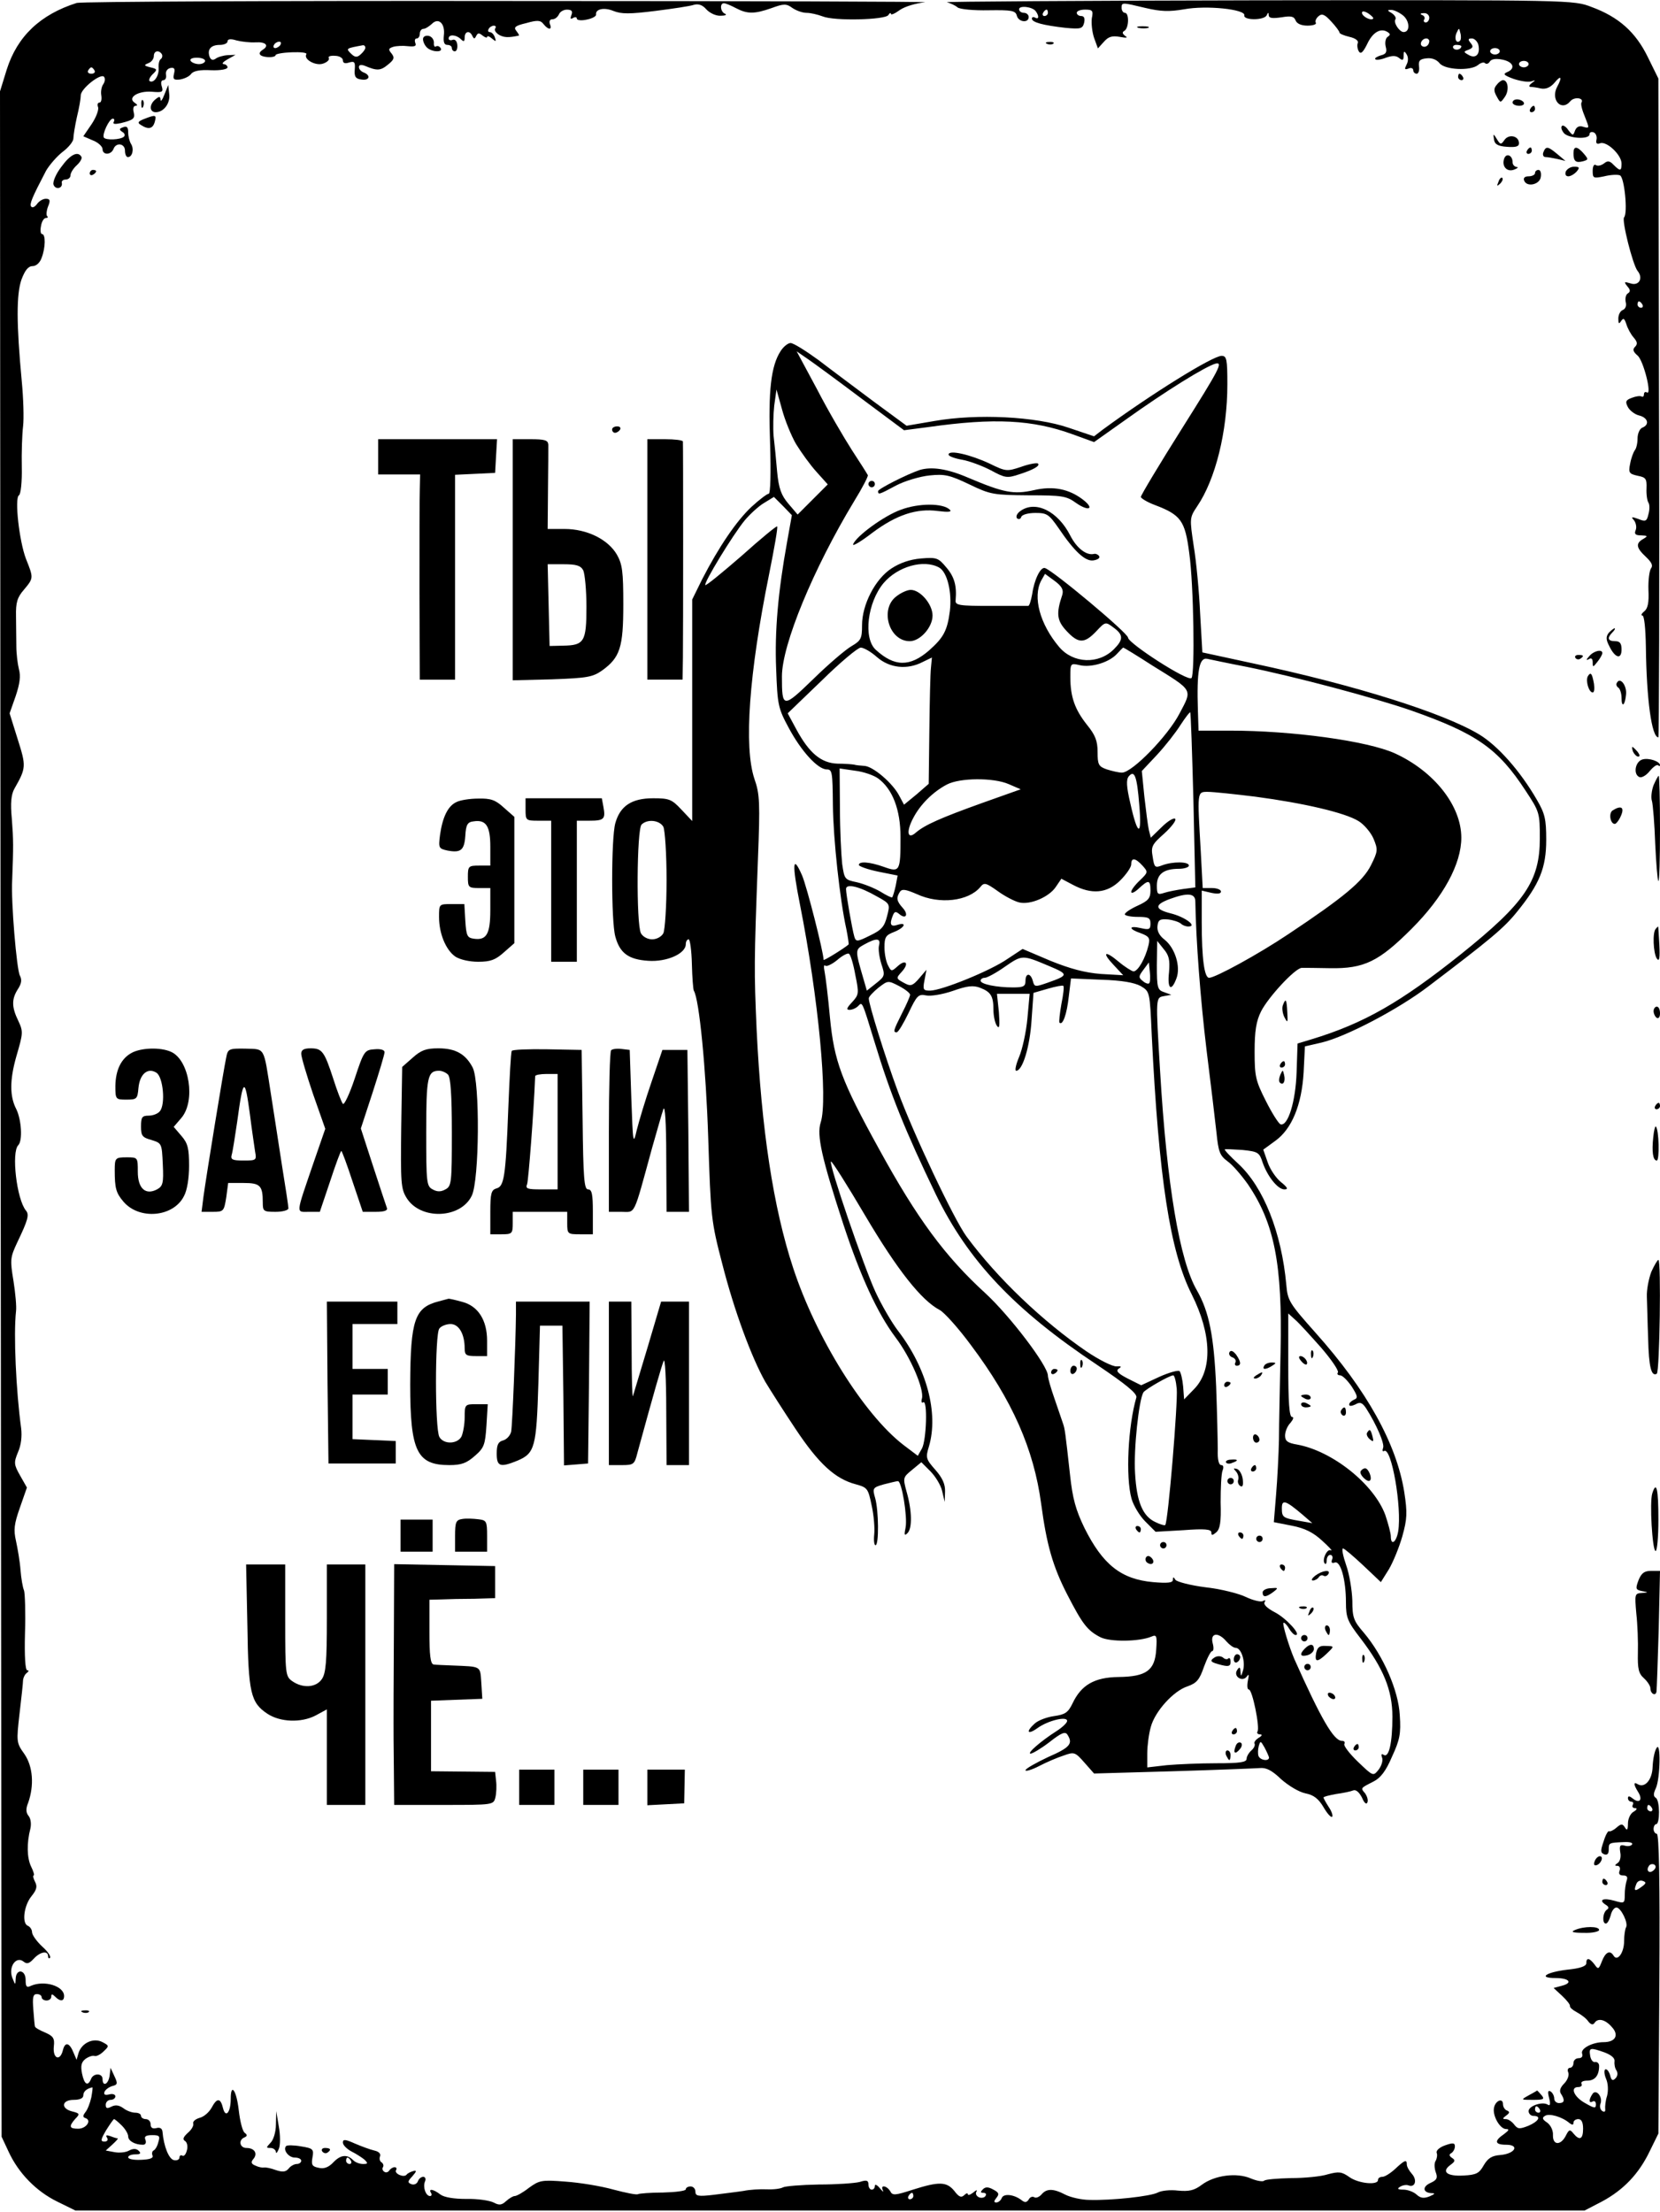 <?xml version="1.0" standalone="no"?>
<!DOCTYPE svg PUBLIC "-//W3C//DTD SVG 20010904//EN"
 "http://www.w3.org/TR/2001/REC-SVG-20010904/DTD/svg10.dtd">
<svg version="1.0" xmlns="http://www.w3.org/2000/svg"
 width="518pt" height="690pt" viewBox="0 0 518 690"
 preserveAspectRatio="xMidYMid meet">

<g transform="translate(0,690) scale(0.1,-0.1)"
fill="#000000" stroke="none">
<path d="M240 6891 c-114 -36 -186 -104 -219 -208 l-21 -68 2 -3190 3 -3190
22 -47 c31 -67 86 -123 151 -155 l57 -28 2355 0 2355 0 54 28 c67 36 115 86
149 157 l27 55 3 468 c2 318 -1 467 -8 467 -5 0 -10 7 -10 15 0 8 4 15 8 15
12 0 12 74 -1 82 -8 5 -8 13 0 30 14 30 16 151 2 125 -6 -9 -11 -35 -12 -58
-1 -41 -25 -68 -47 -54 -13 8 -13 -1 2 -25 15 -24 4 -37 -17 -20 -10 8 -15 9
-15 1 0 -6 5 -11 11 -11 5 0 7 -4 4 -10 -3 -5 0 -10 7 -10 8 0 6 -5 -4 -11
-10 -5 -18 -22 -18 -37 0 -20 -3 -23 -9 -13 -8 13 -12 13 -27 0 -9 -8 -20 -13
-23 -11 -3 2 -11 -12 -17 -32 -10 -29 -10 -35 2 -40 9 -3 14 1 14 14 0 22 0
22 47 24 18 1 29 -2 26 -7 -3 -5 -13 -7 -23 -4 -15 4 -17 0 -14 -21 3 -14 -1
-29 -8 -33 -10 -7 -10 -9 -1 -9 7 0 10 -7 7 -15 -4 -10 0 -15 11 -15 12 0 15
-5 11 -16 -3 -9 -6 -28 -6 -44 0 -27 -1 -28 -32 -19 -35 10 -51 3 -28 -12 10
-6 12 -11 4 -16 -13 -9 -15 -43 -3 -43 5 0 11 11 15 25 3 14 11 25 18 25 14 0
38 -49 30 -62 -3 -5 -6 -25 -6 -43 0 -36 -21 -65 -33 -45 -11 18 -25 11 -36
-17 -10 -26 -12 -27 -23 -11 -16 21 -26 23 -26 4 0 -9 -19 -16 -60 -20 -66 -8
-92 -26 -36 -26 43 0 55 -15 20 -24 l-26 -7 26 -24 c15 -14 26 -28 25 -32 -1
-5 9 -13 22 -20 13 -7 29 -19 35 -28 8 -10 14 -12 19 -6 10 17 33 13 54 -11
24 -25 13 -48 -25 -48 -35 0 -73 -20 -67 -36 3 -8 -1 -14 -11 -14 -9 0 -16 -7
-16 -15 0 -8 -5 -15 -11 -15 -6 0 -9 -7 -5 -15 3 -9 -3 -24 -13 -34 -12 -12
-16 -23 -10 -32 13 -20 11 -29 -6 -29 -8 0 -15 6 -15 14 0 8 -5 18 -11 22 -9
5 -10 -1 -5 -20 5 -19 3 -26 -4 -21 -17 11 -60 -4 -60 -20 0 -8 7 -15 15 -15
26 0 17 -17 -16 -31 -28 -11 -33 -10 -44 4 -7 9 -18 17 -26 17 -11 0 -11 2 1
11 11 8 12 12 2 16 -6 2 -12 11 -12 20 0 20 -24 11 -28 -12 -5 -24 18 -65 37
-66 12 0 10 -4 -6 -16 -31 -21 -29 -33 7 -33 43 0 28 -28 -18 -32 -27 -2 -39
-10 -52 -32 -14 -25 -23 -30 -63 -32 -52 -3 -70 12 -41 33 15 11 16 15 5 22
-9 6 -10 11 -2 15 6 4 11 13 11 21 0 11 -6 12 -31 3 -17 -6 -28 -16 -26 -23 3
-6 1 -18 -3 -25 -5 -7 -4 -23 0 -35 7 -18 4 -25 -16 -34 -27 -12 -24 -31 4
-32 12 0 9 -3 -7 -10 -18 -7 -28 -6 -41 6 -9 8 -27 15 -41 15 -18 0 -20 3 -10
9 8 5 20 7 27 4 20 -7 27 17 10 36 -9 10 -16 23 -16 29 0 17 -6 15 -36 -13
-15 -14 -33 -25 -40 -25 -8 0 -14 -4 -14 -10 0 -17 -61 -11 -89 9 -24 17 -33
18 -67 9 -21 -7 -73 -12 -116 -12 -42 -1 -79 -4 -83 -8 -4 -4 -23 -1 -42 7
-44 19 -113 10 -153 -20 -24 -18 -40 -21 -74 -18 -24 3 -52 0 -63 -6 -23 -12
-144 -25 -213 -23 -25 0 -59 8 -75 16 -38 20 -59 20 -75 1 -7 -8 -17 -12 -22
-9 -6 4 -14 1 -18 -7 -6 -9 -12 -10 -22 -2 -23 18 -56 22 -62 7 -3 -8 -11 -14
-17 -14 -8 0 -8 4 0 14 10 12 8 17 -9 26 -16 9 -25 9 -33 1 -8 -8 -8 -11 2
-11 7 0 10 -4 6 -10 -3 -5 -12 -7 -20 -4 -8 4 -12 11 -8 18 4 6 -1 5 -10 -3
-9 -7 -17 -10 -17 -5 0 4 -5 3 -11 -3 -9 -9 -17 -6 -31 13 -24 29 -47 30 -129
4 -56 -18 -64 -19 -71 -5 -11 18 -32 21 -23 3 4 -7 -1 -4 -9 6 -9 11 -16 14
-16 8 0 -7 -4 -12 -10 -12 -5 0 -10 7 -10 16 0 13 -6 15 -27 8 -16 -4 -73 -8
-128 -8 -55 -1 -105 -5 -112 -9 -7 -4 -29 -7 -50 -6 -21 1 -54 -1 -73 -5 -19
-3 -61 -8 -92 -12 -50 -6 -58 -4 -58 10 0 9 -7 16 -15 16 -8 0 -15 -4 -15 -9
0 -5 -32 -9 -71 -10 -39 0 -74 -3 -78 -5 -4 -3 -38 4 -76 14 -39 11 -106 22
-150 25 -75 6 -82 4 -114 -19 -19 -15 -39 -26 -45 -26 -5 0 -17 -7 -27 -16
-14 -13 -22 -13 -39 -4 -12 6 -50 12 -85 11 -39 0 -69 5 -81 14 -22 17 -38 19
-29 5 3 -5 2 -10 -3 -10 -13 0 -23 27 -16 45 4 8 1 15 -5 15 -7 0 -14 -6 -17
-14 -3 -8 -12 -12 -20 -9 -13 5 -12 9 3 25 13 15 14 19 3 16 -8 -2 -18 -7 -21
-11 -8 -11 -40 3 -33 14 3 5 1 9 -5 9 -5 0 -13 -5 -16 -10 -4 -6 -11 -8 -16
-4 -5 3 -7 9 -4 14 3 5 1 11 -4 15 -6 3 -8 12 -5 19 3 8 -4 15 -18 18 -13 3
-40 13 -61 22 -29 13 -37 14 -37 3 0 -8 12 -20 27 -28 16 -8 34 -20 41 -26 11
-11 10 -13 -5 -13 -11 0 -24 5 -31 12 -19 19 -39 17 -62 -7 -14 -15 -29 -21
-45 -17 -21 4 -24 9 -20 32 5 26 2 29 -36 35 -22 4 -43 4 -46 1 -11 -11 7 -36
27 -36 11 0 20 -4 20 -10 0 -5 -6 -10 -14 -10 -7 0 -19 -6 -25 -14 -9 -11 -19
-12 -40 -5 -16 6 -32 9 -37 8 -5 -1 -17 1 -27 6 -13 5 -15 11 -6 21 14 17 3
34 -22 34 -21 0 -26 25 -6 33 9 4 9 8 1 14 -7 4 -15 36 -19 71 -7 62 -25 87
-25 35 0 -42 -16 -61 -24 -29 -8 33 -19 33 -36 1 -8 -14 -24 -28 -37 -31 -13
-4 -22 -11 -20 -18 2 -6 -5 -19 -17 -29 -14 -13 -17 -20 -9 -25 7 -4 10 -18 6
-30 -3 -12 -9 -19 -14 -16 -5 3 -9 0 -9 -6 0 -6 -8 -10 -17 -8 -16 3 -32 43
-36 89 -1 10 -8 14 -19 11 -12 -3 -18 1 -18 12 0 9 -7 16 -15 16 -8 0 -15 5
-15 10 0 6 -8 10 -18 10 -10 0 -27 6 -37 14 -14 10 -25 11 -37 5 -14 -7 -18
-6 -18 6 0 8 7 15 15 15 8 0 15 5 15 11 0 6 -9 9 -19 6 -13 -3 -18 -1 -15 8 3
7 14 15 24 18 17 4 18 8 7 31 l-12 26 -3 -25 c-4 -27 -22 -35 -22 -10 0 19
-29 19 -36 0 -10 -24 -21 -17 -28 17 -5 25 -2 36 11 46 10 7 22 11 28 9 5 -2
18 4 28 14 18 17 18 18 -3 29 -28 15 -65 -2 -75 -34 l-6 -21 -9 21 c-13 33
-27 37 -34 8 -9 -35 -32 -25 -28 13 3 25 -2 32 -27 43 -17 7 -31 15 -32 19 -1
3 -3 27 -5 53 -3 38 -1 48 11 48 8 0 15 -4 15 -10 0 -5 7 -10 15 -10 8 0 15 5
15 12 0 9 3 9 12 0 16 -16 28 -15 28 2 0 31 -61 50 -103 32 -14 -7 -17 -3 -17
18 0 33 -30 36 -31 4 -1 -21 -1 -21 -11 4 -12 34 13 68 36 49 10 -8 17 -6 31
9 20 22 45 27 45 8 0 -6 3 -8 6 -5 4 4 -7 20 -25 36 -17 16 -31 36 -31 44 0 8
-6 17 -13 20 -19 7 -13 62 11 92 17 21 19 31 11 46 -5 10 -7 19 -4 19 3 0 0
12 -8 28 -13 27 -14 73 -2 119 3 14 1 31 -6 39 -8 10 -9 22 -1 41 19 54 15
113 -12 152 -25 35 -25 38 -15 126 6 50 11 97 11 105 1 8 6 18 12 22 6 5 7 8
1 8 -6 0 -9 43 -7 116 2 64 0 124 -3 133 -4 9 -9 38 -11 64 -2 27 -9 67 -14
90 -8 35 -6 53 12 104 l22 63 -21 37 c-20 35 -20 41 -7 73 10 22 13 50 10 75
-16 117 -24 293 -16 365 2 14 -2 57 -8 95 -11 66 -10 73 12 120 33 69 38 86
27 99 -29 35 -46 182 -24 204 14 14 10 79 -6 112 -21 40 -21 91 0 165 21 72
22 77 6 111 -21 43 -21 68 -1 99 11 17 13 29 6 42 -10 19 -28 230 -24 298 4
104 4 125 -1 190 -5 51 -2 77 8 95 37 65 37 70 10 155 l-25 80 19 54 c13 39
16 62 10 84 -4 16 -8 48 -8 71 0 22 -1 65 -1 94 -1 43 4 59 25 83 30 36 30 36
6 96 -21 55 -36 189 -22 198 6 3 10 43 9 88 -1 45 1 102 4 127 3 25 1 88 -4
140 -17 181 -17 272 -1 318 11 29 21 42 35 42 11 0 23 11 28 26 12 31 13 74 1
74 -4 0 -6 11 -3 25 2 14 9 25 15 25 6 0 8 3 4 6 -3 3 -2 17 3 30 8 19 6 24
-7 24 -9 0 -21 -7 -28 -17 -7 -9 -14 -12 -18 -7 -5 8 2 26 47 112 10 17 33 44
51 58 19 14 34 33 34 42 0 9 5 40 11 67 7 28 12 58 12 67 -1 21 64 72 73 58 4
-6 2 -16 -3 -23 -5 -7 -8 -22 -6 -34 2 -13 0 -23 -6 -23 -5 0 -7 -6 -4 -14 3
-8 -6 -32 -20 -53 l-26 -38 30 -13 c16 -6 30 -19 30 -27 0 -19 26 -19 34 0 8
22 36 18 36 -5 0 -11 4 -20 9 -20 14 0 20 25 10 41 -5 8 -9 24 -9 36 0 16 -4
21 -16 16 -12 -4 -13 -7 -3 -14 8 -4 10 -11 6 -15 -10 -10 -57 -12 -63 -3 -6
10 17 59 28 59 5 0 6 -5 3 -10 -4 -7 3 -8 22 -4 40 10 45 14 40 35 -3 11 0 19
6 19 7 0 6 4 -2 9 -25 16 9 38 52 35 34 -3 37 -1 32 16 -4 12 -2 20 5 20 6 0
10 8 8 17 -2 10 4 19 14 21 12 2 15 -2 11 -18 -4 -17 -1 -20 18 -18 13 2 29 9
35 17 7 10 28 14 63 12 29 -1 51 3 51 9 0 5 -6 10 -12 10 -7 1 -2 7 12 15 l25
14 -25 -1 c-14 -1 -31 -6 -37 -11 -9 -6 -15 -4 -19 6 -8 23 4 37 32 37 13 0
24 5 24 11 0 7 9 9 28 3 15 -4 42 -7 60 -6 31 2 43 -10 22 -23 -17 -11 -11
-21 15 -23 14 -1 25 2 25 6 0 4 23 8 50 9 28 1 49 -1 46 -6 -10 -16 30 -38 53
-29 12 4 20 12 17 17 -3 5 5 8 19 7 14 0 25 -7 25 -14 0 -9 7 -11 19 -7 17 5
20 2 18 -22 -2 -22 3 -29 21 -31 25 -4 30 13 7 22 -8 3 -15 10 -15 17 0 7 7 8
18 4 38 -16 49 -16 72 3 20 16 22 22 12 35 -11 13 -10 16 5 21 10 3 31 4 46 2
21 -2 27 0 23 10 -3 8 -1 14 4 14 6 0 10 7 10 15 0 8 5 15 11 15 6 0 17 7 26
15 21 22 43 2 38 -36 -2 -20 1 -29 11 -29 8 0 14 -4 14 -10 0 -5 4 -10 9 -10
6 0 9 9 8 20 -1 12 -7 18 -14 16 -7 -3 -13 -1 -13 4 0 14 24 12 38 -2 9 -9 12
-8 12 5 0 20 16 23 24 5 5 -10 7 -10 12 0 5 10 9 10 20 1 8 -6 14 -8 14 -4 0
4 7 2 15 -5 13 -11 14 -10 9 4 -3 9 -10 16 -16 16 -5 0 -6 5 -3 10 3 6 11 10
16 10 6 0 8 -4 4 -9 -3 -6 3 -14 13 -20 15 -8 28 -9 61 -2 2 1 -2 7 -8 15 -9
11 -3 16 31 24 35 10 45 9 54 -3 15 -19 28 -19 20 0 -3 9 0 15 8 15 8 0 16 7
20 15 3 8 14 15 25 15 15 0 19 -5 14 -17 -4 -11 -3 -14 5 -9 7 4 12 3 12 -2 0
-5 14 -7 31 -3 16 3 29 10 29 15 -3 18 25 24 54 12 25 -10 51 -10 131 0 55 7
109 15 120 19 14 4 27 0 39 -14 11 -12 31 -21 45 -20 14 0 20 3 14 6 -15 5
-18 33 -4 33 5 0 22 -7 37 -15 36 -19 58 -19 112 0 38 14 46 14 65 0 12 -8 31
-15 44 -15 12 0 34 -5 50 -11 36 -15 195 -11 205 4 4 7 8 8 8 4 0 -5 13 1 28
12 16 11 50 21 78 24 27 2 -552 4 -1286 4 -734 1 -1346 -2 -1360 -6z m635
-131 c-3 -5 -11 -10 -16 -10 -6 0 -7 5 -4 10 3 6 11 10 16 10 6 0 7 -4 4 -10z
m265 -9 c0 -5 -7 -14 -15 -21 -11 -10 -18 -9 -30 3 -16 16 -16 16 38 26 4 0 7
-3 7 -8z m-635 -20 c3 -5 1 -12 -3 -15 -5 -3 -8 -15 -7 -28 2 -24 -15 -49 -28
-41 -4 2 0 12 9 21 16 15 15 17 -7 22 -20 5 -21 7 -6 13 9 3 17 13 17 22 0 17
16 20 25 6z m135 -21 c0 -5 -9 -10 -19 -10 -11 0 -23 5 -26 10 -4 6 5 10 19
10 14 0 26 -4 26 -10z m-345 -30 c3 -5 -1 -10 -10 -10 -9 0 -13 5 -10 10 3 6
8 10 10 10 2 0 7 -4 10 -10z m4860 -5420 c3 -5 1 -10 -4 -10 -6 0 -11 5 -11
10 0 6 2 10 4 10 3 0 8 -4 11 -10z m6 -193 c-13 -13 -26 -3 -16 12 3 6 11 8
17 5 6 -4 6 -10 -1 -17z m-38 -52 c-21 -16 -26 -14 -17 8 3 9 12 13 20 10 12
-4 11 -8 -3 -18z m-116 -517 c21 -8 33 -18 31 -28 -1 -8 1 -21 6 -28 5 -8 4
-18 -3 -25 -9 -9 -13 -6 -17 11 -4 12 -10 19 -15 17 -4 -3 -3 -16 3 -30 6 -14
7 -35 3 -52 -5 -15 -7 -34 -6 -42 1 -7 -2 -10 -9 -6 -6 4 -9 14 -6 22 9 22
-14 49 -25 31 -12 -18 -11 -30 1 -23 6 3 10 -1 10 -9 0 -13 -4 -13 -32 3 -36
19 -50 51 -23 51 9 0 13 5 10 10 -3 6 5 10 18 10 24 0 37 16 37 46 0 8 -6 13
-12 12 -7 -2 -14 7 -16 20 -4 25 0 26 45 10z m-4722 -140 c-4 -18 -12 -39 -19
-47 -8 -11 -8 -15 1 -18 20 -7 2 -33 -23 -33 -28 0 -30 7 -9 31 15 15 14 17
-10 23 -36 9 -33 36 5 36 19 0 30 5 30 14 0 12 10 21 28 25 2 1 0 -14 -3 -31z
m4520 -38 c3 -5 1 -10 -4 -10 -6 0 -11 5 -11 10 0 6 2 10 4 10 3 0 8 -4 11
-10z m92 -42 c9 -7 13 -7 13 1 0 6 7 11 15 11 10 0 15 -10 15 -30 0 -33 -11
-38 -30 -15 -11 14 -14 13 -24 -7 -16 -31 -41 -30 -40 2 1 14 -7 31 -18 39
-15 10 -17 15 -7 21 13 9 54 -3 76 -22z m-4517 -8 c11 -11 20 -26 20 -34 0
-14 21 -26 46 -26 8 0 11 6 8 15 -5 11 1 15 21 15 23 0 25 -3 19 -22 -3 -13
-10 -24 -15 -26 -4 -2 -6 -9 -3 -16 3 -8 -9 -12 -36 -13 -22 -1 -40 2 -40 8 0
5 10 9 22 9 16 0 19 3 11 11 -7 7 -17 8 -30 1 -10 -6 -31 -8 -46 -5 l-27 5 21
19 c12 11 19 19 16 19 -3 0 -13 3 -23 7 -12 4 -15 3 -10 -5 4 -7 1 -12 -8 -12
-13 0 -12 6 5 35 12 19 23 35 25 35 2 0 13 -9 24 -20z m715 -110 c3 -5 1 -10
-4 -10 -6 0 -11 5 -11 10 0 6 2 10 4 10 3 0 8 -4 11 -10z m1755 -110 c0 -5 -5
-10 -11 -10 -5 0 -7 5 -4 10 3 6 8 10 11 10 2 0 4 -4 4 -10z"/>
<path d="M2955 6893 c11 -3 26 -10 33 -16 7 -6 51 -10 97 -9 72 1 84 -1 88
-17 5 -20 37 -24 37 -4 0 7 -7 13 -15 13 -8 0 -15 5 -15 11 0 13 42 8 52 -6
11 -15 10 -27 -2 -20 -5 3 -10 2 -10 -3 0 -12 36 -21 106 -29 46 -4 52 -3 57
16 3 14 0 21 -9 21 -8 0 -14 5 -14 10 0 6 12 10 26 10 23 0 26 -3 21 -27 -2
-16 1 -43 7 -61 l12 -33 19 21 c14 16 26 19 49 15 21 -4 27 -3 17 3 -9 7 -10
12 -2 16 14 9 15 56 1 56 -5 0 -10 7 -10 15 0 18 0 18 75 0 47 -11 73 -12 120
-4 70 13 192 0 188 -19 -4 -16 64 -16 70 1 4 9 6 9 6 -1 1 -9 12 -10 40 -6 30
5 39 3 44 -10 4 -10 18 -16 37 -16 17 0 29 4 26 9 -3 5 1 14 8 20 11 10 20 6
40 -16 14 -15 26 -31 26 -35 0 -3 14 -9 31 -13 18 -4 29 -12 26 -19 -3 -7 -1
-19 3 -26 6 -10 13 -4 26 22 17 37 42 52 64 38 9 -6 9 -9 0 -15 -6 -4 -9 -17
-6 -30 5 -18 1 -24 -16 -28 -12 -4 -20 -9 -16 -12 3 -3 18 -1 33 5 20 7 31 7
41 -1 11 -9 14 -7 14 7 0 15 2 16 9 5 6 -9 6 -22 0 -33 -7 -14 -6 -16 6 -12 8
4 15 1 15 -5 0 -6 5 -11 11 -11 5 0 9 10 7 23 -2 17 2 23 24 25 16 2 31 -4 40
-15 16 -21 96 -25 120 -6 8 7 18 10 22 6 4 -4 11 -2 15 5 5 8 19 10 39 6 35
-7 42 -28 15 -39 -14 -6 -10 -10 20 -21 21 -7 45 -11 55 -8 14 5 15 4 2 -5 -8
-6 -10 -11 -5 -12 6 0 21 -2 33 -5 16 -3 30 3 43 18 20 25 25 18 8 -13 -21
-40 13 -78 41 -45 12 15 44 11 35 -4 -3 -4 2 -24 11 -45 14 -35 14 -36 -4 -31
-13 5 -22 1 -27 -11 -6 -17 -7 -17 -21 1 -7 11 -17 17 -20 13 -4 -4 -1 -13 6
-22 14 -17 80 -21 80 -4 0 6 6 9 13 6 6 -2 11 -12 9 -22 -3 -12 1 -16 11 -12
20 8 67 -36 67 -63 0 -24 -4 -25 -25 -4 -12 13 -19 13 -30 4 -8 -6 -19 -9 -25
-5 -6 4 -10 -4 -10 -18 0 -23 2 -24 36 -17 20 5 42 6 49 3 14 -5 25 -118 13
-131 -8 -9 27 -148 42 -167 19 -23 4 -48 -22 -39 -20 6 -21 5 -10 -9 10 -11
10 -17 2 -22 -7 -4 -9 -16 -7 -27 3 -11 0 -21 -9 -25 -8 -3 -14 -15 -14 -27 0
-16 2 -18 9 -7 7 10 10 8 16 -10 4 -13 14 -32 23 -42 11 -13 13 -20 4 -29 -8
-8 -6 -15 8 -27 19 -16 46 -126 29 -115 -5 3 -9 0 -9 -6 0 -6 -3 -9 -7 -7 -5
3 -18 1 -31 -4 -19 -7 -21 -12 -12 -29 6 -11 22 -23 35 -26 28 -7 33 -29 10
-38 -8 -3 -15 -18 -15 -34 0 -15 -4 -32 -9 -37 -4 -6 -11 -24 -14 -41 -6 -29
-3 -32 23 -38 26 -5 29 -9 28 -39 -1 -19 2 -39 6 -45 4 -6 4 -22 0 -36 -5 -22
-9 -24 -31 -15 -22 8 -24 7 -14 -4 6 -8 9 -22 5 -31 -5 -12 0 -16 17 -16 21
-1 22 -2 7 -11 -25 -14 -22 -28 8 -56 18 -17 23 -27 16 -36 -5 -7 -9 -37 -8
-67 2 -40 -2 -58 -13 -67 -9 -7 -11 -13 -6 -13 6 0 10 -40 11 -97 2 -164 18
-283 39 -283 2 0 4 462 2 1028 l-2 1027 -33 67 c-38 78 -91 125 -175 156 -57
22 -58 22 -1045 21 -543 -1 -978 -4 -967 -6z m315 -33 c0 -5 -5 -10 -11 -10
-5 0 -7 5 -4 10 3 6 8 10 11 10 2 0 4 -4 4 -10z m1015 -18 c-7 -8 -35 7 -35
18 0 6 7 6 20 -2 10 -7 17 -14 15 -16z m93 10 c21 -17 23 -52 2 -52 -13 0 -32
29 -26 39 4 5 -2 14 -11 20 -14 8 -15 10 -3 10 8 1 25 -7 38 -17z m82 -7 c0
-8 -5 -15 -11 -15 -5 0 -8 4 -5 9 4 5 0 12 -6 14 -8 3 -6 6 5 6 9 1 17 -6 17
-14z m96 -72 c-11 -11 -19 6 -11 24 8 17 8 17 12 0 3 -10 2 -21 -1 -24z m-96
-1 c0 -13 -12 -22 -22 -16 -10 6 -1 24 13 24 5 0 9 -4 9 -8z m153 -11 c7 -29
-7 -45 -29 -33 -18 10 -18 11 -1 17 14 6 15 10 6 21 -9 11 -8 14 4 14 8 0 17
-9 20 -19z m-53 -5 c0 -11 -19 -15 -25 -6 -3 5 1 10 9 10 9 0 16 -2 16 -4z
m120 -16 c0 -5 -7 -10 -15 -10 -8 0 -15 5 -15 10 0 6 7 10 15 10 8 0 15 -4 15
-10z m90 -40 c0 -5 -7 -10 -15 -10 -8 0 -15 5 -15 10 0 6 7 10 15 10 8 0 15
-4 15 -10z m355 -750 c3 -5 1 -10 -4 -10 -6 0 -11 5 -11 10 0 6 2 10 4 10 3 0
8 -4 11 -10z"/>
<path d="M3553 6813 c9 -2 23 -2 30 0 6 3 -1 5 -18 5 -16 0 -22 -2 -12 -5z"/>
<path d="M1320 6778 c0 -8 5 -19 12 -26 15 -15 52 -16 43 -2 -4 6 -10 8 -15 5
-4 -3 -7 3 -6 12 0 10 -7 19 -16 21 -10 2 -18 -2 -18 -10z"/>
<path d="M3268 6763 c7 -3 16 -2 19 1 4 3 -2 6 -13 5 -11 0 -14 -3 -6 -6z"/>
<path d="M4550 6660 c0 -5 5 -10 11 -10 5 0 7 5 4 10 -3 6 -8 10 -11 10 -2 0
-4 -4 -4 -10z"/>
<path d="M4671 6636 c-10 -11 -10 -20 -1 -36 12 -22 12 -22 26 -2 14 20 10 52
-6 52 -4 0 -13 -6 -19 -14z"/>
<path d="M513 6605 c-6 -16 -12 -24 -12 -16 -1 11 -4 11 -16 1 -20 -16 -19
-40 1 -40 25 0 46 28 42 57 l-3 28 -12 -30z"/>
<path d="M441 6574 c0 -11 3 -14 6 -6 3 7 2 16 -1 19 -3 4 -6 -2 -5 -13z"/>
<path d="M4720 6580 c0 -5 9 -10 21 -10 11 0 17 5 14 10 -3 6 -13 10 -21 10
-8 0 -14 -4 -14 -10z"/>
<path d="M4775 6560 c-3 -5 -1 -10 4 -10 6 0 11 5 11 10 0 6 -2 10 -4 10 -3 0
-8 -4 -11 -10z"/>
<path d="M450 6529 c-20 -8 -22 -12 -10 -19 23 -15 37 -12 43 10 6 22 3 23
-33 9z"/>
<path d="M4662 6465 c2 -15 12 -21 41 -23 27 -2 37 1 37 11 0 23 -31 30 -45
11 -11 -16 -13 -16 -24 2 -11 18 -12 18 -9 -1z"/>
<path d="M4765 6430 c-3 -5 -1 -10 4 -10 6 0 11 5 11 10 0 6 -2 10 -4 10 -3 0
-8 -4 -11 -10z"/>
<path d="M4816 6425 c-3 -8 0 -15 7 -15 7 0 23 -3 37 -6 l25 -6 -25 21 c-30
25 -36 26 -44 6z"/>
<path d="M4910 6422 c0 -25 7 -31 30 -25 17 5 17 6 2 24 -21 24 -32 24 -32 1z"/>
<path d="M191 6379 c-17 -22 -27 -47 -24 -55 6 -17 29 -12 26 5 -2 6 4 11 12
11 8 0 15 6 15 13 0 8 9 22 20 32 11 10 17 22 14 26 -11 19 -35 7 -63 -32z"/>
<path d="M4694 6406 c-9 -24 8 -44 31 -35 11 4 14 8 8 8 -7 1 -13 7 -13 15 0
21 -19 30 -26 12z"/>
<path d="M4886 6365 c-3 -9 0 -15 8 -15 7 0 19 7 26 15 10 12 9 15 -8 15 -11
0 -22 -7 -26 -15z"/>
<path d="M280 6359 c0 -5 5 -7 10 -4 6 3 10 8 10 11 0 2 -4 4 -10 4 -5 0 -10
-5 -10 -11z"/>
<path d="M4790 6360 c0 -5 -9 -10 -20 -10 -12 0 -17 -5 -14 -13 8 -22 49 -13
52 11 2 12 -1 22 -7 22 -6 0 -11 -4 -11 -10z"/>
<path d="M4676 6333 c-6 -14 -5 -15 5 -6 7 7 10 15 7 18 -3 3 -9 -2 -12 -12z"/>
<path d="M2436 5805 c-30 -46 -39 -123 -33 -287 3 -95 1 -158 -4 -158 -5 0
-29 -18 -54 -41 -47 -44 -102 -125 -154 -226 l-31 -63 0 -345 0 -346 -34 36
c-30 32 -38 35 -88 35 -67 0 -103 -24 -118 -78 -13 -47 -13 -306 0 -353 14
-52 41 -72 103 -76 57 -4 117 22 117 52 0 8 4 15 9 15 4 0 9 -34 10 -77 1 -42
4 -79 6 -83 17 -27 38 -243 45 -460 8 -247 9 -259 44 -393 37 -145 91 -291
134 -367 15 -25 57 -91 95 -148 72 -108 123 -155 188 -172 36 -10 38 -13 49
-66 7 -31 10 -72 8 -90 -2 -19 0 -34 4 -34 11 0 10 108 -1 147 -9 31 -8 33 27
43 20 5 40 10 44 10 12 0 30 -111 24 -144 -5 -24 -4 -28 6 -18 15 15 14 70 -3
129 -12 44 -11 45 17 68 l29 24 28 -28 c16 -16 33 -44 37 -62 l8 -34 1 32 c1
23 -8 43 -30 68 -30 34 -31 38 -20 74 30 103 -7 243 -96 359 -20 26 -52 81
-71 122 -37 80 -146 399 -139 407 3 2 51 -74 107 -169 100 -169 175 -264 232
-294 14 -7 59 -57 98 -110 129 -172 196 -324 219 -495 17 -127 36 -195 82
-284 47 -91 62 -111 103 -132 30 -15 121 -14 159 2 16 7 18 3 15 -40 -4 -65
-30 -85 -118 -86 -75 -1 -116 -25 -143 -82 -14 -29 -23 -35 -58 -40 -22 -3
-49 -13 -60 -23 -29 -26 -23 -37 9 -14 32 23 92 38 92 22 0 -6 -15 -20 -32
-31 -49 -31 -95 -71 -82 -71 6 0 33 16 59 36 37 29 49 34 56 23 18 -28 8 -40
-61 -70 -38 -18 -70 -36 -70 -41 0 -4 19 1 42 13 23 12 58 27 77 33 33 12 36
11 65 -22 l30 -34 245 7 c135 4 258 9 272 10 20 2 38 -7 67 -35 24 -21 56 -40
76 -44 25 -5 40 -16 56 -43 11 -19 23 -33 27 -30 3 4 -2 18 -11 31 -9 14 -16
27 -16 29 0 3 18 7 39 11 22 3 46 8 53 11 9 4 19 -5 28 -22 7 -17 14 -23 17
-15 3 7 -1 19 -7 28 -15 17 -15 16 26 37 22 11 39 33 58 78 24 52 28 71 24
129 -4 77 -52 186 -112 257 -32 37 -36 47 -36 100 -1 32 -9 82 -19 110 -10 29
-15 53 -10 53 4 0 32 -24 62 -52 l56 -53 25 40 c13 22 32 68 42 103 15 54 16
73 6 138 -24 150 -116 317 -277 497 -81 91 -87 100 -91 149 -15 164 -71 305
-150 378 -25 23 -44 43 -42 45 2 1 26 0 55 -2 49 -5 53 -8 63 -39 15 -43 47
-84 68 -84 13 0 10 6 -11 23 -15 12 -34 40 -41 61 l-14 40 37 27 c52 37 83
112 89 214 l4 81 52 12 c76 18 240 104 333 175 195 148 236 182 277 233 70 86
91 137 91 224 0 65 -4 82 -29 125 -52 90 -122 169 -180 204 -111 67 -387 154
-707 222 l-157 34 -7 122 c-3 67 -12 162 -20 210 -13 87 -13 88 11 124 57 84
94 233 94 380 0 78 -2 89 -18 89 -28 0 -221 -120 -372 -231 l-26 -20 -80 27
c-103 35 -284 44 -417 21 l-88 -15 -102 75 c-56 42 -134 100 -173 130 -40 29
-78 53 -87 53 -8 0 -22 -11 -31 -25z m252 -148 l133 -99 77 10 c205 29 324 23
450 -23 l66 -24 96 68 c127 91 253 169 284 177 23 5 10 -19 -104 -200 -72
-114 -130 -211 -130 -216 0 -4 19 -16 43 -25 82 -31 95 -49 108 -150 14 -99
18 -379 7 -390 -11 -12 -197 108 -198 126 0 14 -232 208 -259 217 -14 5 -34
-37 -40 -81 -4 -21 -9 -38 -13 -37 -5 0 -57 0 -118 0 -98 0 -110 2 -108 18 4
45 -4 73 -29 102 -25 30 -30 32 -79 28 -35 -3 -66 -14 -92 -31 -51 -33 -92
-113 -92 -177 0 -41 -3 -48 -32 -65 -18 -10 -72 -56 -119 -102 -96 -93 -99
-93 -99 7 0 99 98 336 225 546 26 42 45 79 43 82 -2 4 -24 39 -49 77 -25 39
-75 124 -109 190 l-64 119 35 -24 c19 -13 94 -68 167 -123z m-204 -142 c16
-26 44 -65 64 -87 l35 -39 -47 -47 -47 -47 -29 34 c-22 26 -30 47 -35 100 -3
36 -8 86 -11 111 -2 25 -1 68 2 95 l7 50 17 -61 c9 -34 29 -83 44 -109z m-28
-306 c-28 -155 -39 -278 -34 -396 4 -111 6 -122 39 -183 39 -73 91 -130 119
-130 17 0 18 -9 19 -110 1 -107 22 -298 42 -388 5 -25 8 -46 7 -48 -12 -11
-78 -52 -78 -48 0 23 -52 228 -67 263 -30 69 -32 37 -7 -89 58 -292 88 -611
65 -681 -13 -40 3 -111 71 -319 53 -161 106 -276 162 -351 48 -63 90 -162 83
-191 -3 -10 -1 -16 4 -12 14 8 10 -118 -4 -144 l-13 -23 -45 34 c-123 95 -272
333 -344 552 -62 188 -99 433 -114 744 -8 185 -8 206 4 527 7 180 6 207 -11
255 -33 100 -17 327 46 638 16 80 28 147 25 149 -2 2 -52 -39 -111 -92 -60
-52 -110 -93 -113 -91 -6 6 86 157 123 202 16 19 43 44 60 54 l31 19 28 -28
28 -29 -15 -84z m474 -79 c26 -14 41 -77 34 -136 -8 -62 -20 -83 -65 -123 -60
-52 -108 -51 -166 2 -40 36 -26 148 24 208 44 52 125 75 173 49z m385 -85
c-20 -59 -17 -81 13 -113 37 -40 56 -40 93 -1 28 30 29 30 53 12 32 -23 32
-38 2 -68 -48 -48 -127 -45 -171 7 -60 71 -83 156 -56 207 l12 21 30 -22 c23
-17 28 -28 24 -43z m-578 -195 c39 -34 94 -40 142 -15 l29 14 -3 -32 c-2 -17
-4 -106 -5 -197 l-2 -165 -38 -33 -39 -32 -15 28 c-20 39 -82 92 -109 93 -12
1 -26 2 -32 4 -5 1 -29 3 -52 3 -51 2 -88 33 -128 107 l-27 50 106 102 c58 57
113 103 122 103 9 0 32 -13 51 -30z m859 -26 c129 -80 125 -73 85 -149 -36
-70 -148 -185 -180 -185 -10 0 -31 5 -47 10 -26 9 -29 15 -29 54 0 35 -7 53
-33 85 -38 48 -52 87 -52 149 0 43 0 44 30 37 36 -8 91 9 115 35 10 11 19 20
20 20 2 0 43 -25 91 -56z m294 -4 c153 -31 397 -96 513 -136 205 -72 272 -119
358 -251 43 -65 44 -69 44 -148 0 -133 -46 -201 -247 -362 -187 -149 -301
-215 -466 -265 l-43 -13 -3 -90 c-3 -91 -27 -169 -50 -162 -6 2 -27 35 -46 73
-32 63 -35 77 -35 154 0 64 5 95 20 125 22 44 106 135 127 136 7 0 47 0 88 -1
107 -2 153 21 255 123 99 99 155 202 155 284 0 100 -85 207 -207 263 -86 39
-321 71 -515 71 l-98 0 -2 62 c-4 125 4 167 29 162 10 -2 65 -14 123 -25z
m-166 -416 l6 -272 -38 -5 c-20 -3 -47 -8 -59 -12 -21 -7 -23 -4 -23 23 0 36
22 52 69 52 17 0 31 5 31 10 0 13 -51 13 -83 1 -23 -9 -25 -7 -30 26 -6 33 -2
39 36 73 23 21 39 42 34 46 -4 4 -23 -7 -42 -26 l-34 -33 -6 24 c-3 13 -9 60
-14 104 l-8 80 47 50 c26 28 59 70 74 94 15 23 29 41 30 39 2 -1 6 -125 10
-274z m-984 68 c45 -33 70 -97 70 -183 0 -107 -2 -111 -52 -93 -45 16 -78 18
-78 6 0 -4 27 -14 61 -21 l60 -12 -6 -32 c-4 -18 -9 -34 -11 -36 -1 -2 -18 6
-37 18 -19 11 -51 24 -73 29 -38 8 -39 9 -46 57 -3 28 -7 106 -7 174 l-1 124
48 -7 c26 -3 58 -14 72 -24z m815 -82 c9 -102 -5 -99 -28 5 -12 51 -13 73 -5
83 18 22 26 1 33 -88z m-407 64 l37 -16 -121 -43 c-128 -46 -178 -68 -206 -92
-26 -23 -31 2 -9 44 22 43 62 83 106 106 40 21 145 22 193 1z m769 -39 c151
-20 280 -50 322 -76 17 -10 39 -36 47 -55 14 -34 14 -39 -8 -83 -25 -50 -85
-100 -258 -215 -94 -63 -228 -136 -247 -136 -15 0 -23 61 -23 173 l0 99 30 -7
c19 -4 30 -3 30 4 0 6 -13 11 -28 11 l-29 0 -6 113 c-11 190 -12 187 22 187
17 0 83 -7 148 -15z m-1847 -94 c5 -11 10 -84 10 -166 0 -82 -5 -155 -10 -166
-6 -11 -21 -19 -35 -19 -14 0 -29 8 -35 19 -15 29 -13 324 2 339 18 18 56 14
68 -7z m1495 -121 c18 -20 18 -21 -8 -46 -15 -14 -27 -30 -27 -36 0 -6 10 -2
23 10 31 29 37 28 37 -6 0 -24 -7 -32 -40 -47 -22 -10 -40 -22 -40 -27 0 -4
18 -8 40 -8 34 0 40 -3 40 -21 0 -18 -4 -20 -30 -14 -39 9 -39 -3 0 -16 26
-10 29 -15 24 -37 -10 -42 -33 -82 -47 -82 -6 1 -27 14 -46 30 -44 37 -54 30
-15 -11 l29 -31 -70 4 c-50 4 -95 16 -157 41 l-87 37 -47 -31 c-53 -37 -206
-99 -242 -99 -21 0 -23 3 -17 33 l6 32 -23 -27 c-19 -22 -26 -25 -43 -16 -30
16 -30 16 -10 38 23 26 11 39 -14 16 -19 -17 -20 -17 -30 3 -6 11 -11 36 -11
56 0 32 4 38 30 48 33 13 42 32 10 22 -21 -7 -25 2 -14 29 5 13 9 14 20 5 21
-18 30 -2 11 19 -19 21 -21 31 -9 50 7 10 18 8 53 -7 71 -33 161 -22 198 22
12 15 17 14 55 -13 22 -16 53 -32 67 -35 34 -8 93 17 114 49 l17 25 36 -19
c58 -31 107 -27 148 14 19 19 34 41 34 50 0 22 13 20 35 -4z m-829 -96 c42
-23 42 -24 32 -62 -8 -32 -17 -43 -53 -60 -40 -20 -44 -20 -49 -4 -7 24 -26
133 -26 149 0 18 42 8 96 -23z m994 -16 c2 -122 16 -306 35 -463 13 -104 27
-221 31 -258 6 -59 10 -71 34 -89 16 -11 44 -44 64 -72 83 -122 108 -250 102
-522 -2 -104 -5 -227 -5 -274 -1 -47 -5 -124 -9 -172 l-7 -86 56 -11 c41 -8
67 -21 95 -47 21 -19 34 -33 27 -30 -12 7 -29 -31 -19 -41 3 -4 6 1 6 10 0 9
5 17 11 17 6 0 9 -7 6 -14 -4 -10 -1 -13 8 -10 18 7 35 -53 35 -124 0 -48 5
-60 46 -113 71 -93 99 -161 99 -244 0 -82 -11 -129 -27 -119 -7 5 -9 2 -5 -9
3 -9 -2 -25 -11 -37 -17 -21 -17 -21 -65 25 -26 25 -45 50 -42 55 3 6 0 10 -8
10 -25 0 -65 69 -148 255 -16 37 -38 109 -34 113 2 2 10 -5 17 -17 7 -12 16
-21 21 -21 19 0 -30 53 -65 71 -23 12 -36 24 -32 31 4 7 3 8 -5 4 -6 -4 -31 2
-54 13 -23 11 -80 25 -126 30 -47 6 -88 17 -93 23 -6 10 -8 10 -8 0 0 -9 -16
-11 -62 -7 -100 9 -157 55 -214 169 -27 56 -37 91 -45 166 -15 135 -16 143
-22 160 -3 8 -14 42 -26 76 -12 34 -21 66 -21 73 0 31 -119 187 -195 257 -126
115 -213 233 -332 450 -117 212 -140 274 -153 409 -6 66 -14 131 -17 145 -3
14 -2 22 2 18 4 -4 21 4 37 17 16 14 33 23 37 20 5 -2 14 -32 20 -66 12 -58
11 -62 -10 -85 -17 -18 -19 -24 -8 -24 8 0 20 5 27 12 13 13 11 19 51 -112 49
-162 96 -278 191 -475 101 -208 246 -361 503 -532 92 -62 126 -90 123 -102
-26 -89 -34 -248 -15 -316 6 -21 25 -53 43 -71 l32 -32 87 5 c66 5 87 3 87 -7
0 -10 3 -10 15 0 12 10 16 32 14 94 0 45 2 89 6 99 4 10 3 17 -4 17 -8 0 -12
18 -11 48 0 26 -2 115 -5 197 -7 159 -22 233 -60 300 -54 92 -94 330 -115 685
-14 233 -14 228 13 233 l22 4 -22 8 c-21 7 -23 13 -23 84 l1 76 20 -25 c17
-20 20 -34 17 -72 -6 -53 7 -63 23 -20 14 36 -4 95 -37 121 -17 13 -24 28 -22
43 2 19 8 22 33 20 17 -2 34 -8 40 -13 5 -5 15 -9 23 -9 30 0 -10 30 -55 41
-51 13 -51 27 -2 45 55 20 79 18 79 -8z m-987 -137 c-3 -11 1 -37 7 -57 12
-36 12 -39 -16 -61 l-29 -23 -11 38 c-26 89 -26 90 3 106 38 21 52 20 46 -3z
m530 -64 c62 -26 62 -29 -3 -52 -40 -14 -42 -14 -47 5 -7 26 -23 26 -23 0 0
-17 -7 -20 -39 -20 -51 0 -101 10 -101 21 0 5 6 9 13 9 7 0 35 15 62 34 55 38
55 38 138 3z m313 -54 c-3 -3 -12 0 -20 7 -14 11 -13 15 2 35 l17 23 3 -30 c2
-16 1 -32 -2 -35z m-26 -9 c28 -17 28 -17 34 -153 22 -446 57 -675 125 -809
62 -124 65 -235 8 -294 l-32 -33 -3 40 c-2 22 -7 43 -11 48 -4 4 -33 -4 -64
-18 l-56 -26 -42 21 c-31 16 -38 24 -28 31 10 6 8 8 -7 7 -12 -1 -54 20 -94
47 -136 93 -278 228 -374 358 -39 53 -165 319 -214 452 -41 111 -92 276 -91
291 0 5 14 20 30 33 30 23 30 23 65 5 19 -10 34 -22 34 -27 0 -4 -11 -30 -25
-57 -27 -54 -29 -60 -17 -60 5 0 21 27 37 60 26 55 31 60 55 55 14 -3 51 3 83
14 45 16 64 18 85 10 34 -13 42 -26 42 -69 0 -19 5 -42 11 -50 8 -11 9 0 6 43
l-6 57 51 0 51 0 -7 -77 c-4 -43 -16 -97 -26 -120 -10 -24 -14 -43 -9 -43 20
0 43 76 48 159 l6 84 45 13 c24 7 46 11 48 9 3 -3 0 -28 -6 -57 -5 -29 -8 -55
-6 -58 10 -10 23 26 29 81 l7 57 95 -4 c64 -2 103 -9 123 -20z m562 -1127 c32
-37 56 -72 53 -78 -4 -5 0 -9 7 -9 7 0 23 -16 36 -35 19 -30 20 -36 7 -41 -8
-4 -15 -10 -15 -15 0 -6 8 -5 19 0 15 9 22 6 34 -12 32 -50 58 -110 53 -123
-3 -8 -2 -13 3 -10 23 14 56 -176 44 -251 -6 -34 -23 -46 -23 -15 0 9 -8 39
-17 66 -35 96 -165 200 -275 220 -30 5 -38 11 -38 28 0 12 7 30 17 40 9 11 11
18 5 18 -9 0 -12 46 -12 162 l0 161 21 -19 c12 -10 48 -50 81 -87z m-450 -129
c4 -41 -27 -417 -36 -425 -2 -2 -16 2 -30 9 -40 18 -59 63 -64 152 -5 75 12
230 26 253 7 10 80 52 93 53 4 0 9 -19 11 -42z m393 -393 l30 -26 -40 7 c-52
9 -55 11 -55 40 0 28 12 24 65 -21z m-238 -395 c10 -11 22 -20 29 -20 17 0 31
-42 23 -70 -6 -20 -7 -21 -8 -5 -1 16 -3 17 -11 5 -12 -20 18 -38 31 -19 6 9
7 5 3 -13 -3 -16 -2 -28 3 -28 11 0 35 -119 27 -131 -3 -5 1 -9 8 -9 8 0 6 -5
-5 -11 -9 -6 -15 -14 -12 -18 2 -5 -2 -14 -10 -21 -8 -7 -15 -19 -15 -26 0
-11 -21 -14 -94 -14 -51 0 -121 -3 -155 -6 l-61 -7 0 44 c0 24 5 61 11 82 13
49 71 113 115 127 28 10 37 20 51 61 10 27 21 49 26 49 4 0 5 11 1 25 -8 32
18 35 43 5z m133 -362 c0 -13 -28 -9 -33 5 -2 6 -2 20 1 31 5 17 6 16 18 -5 7
-13 13 -27 14 -31z"/>
<path d="M2960 5482 c0 -5 19 -12 42 -16 23 -4 63 -19 90 -33 44 -24 51 -25
87 -13 47 15 67 27 60 34 -3 3 -27 -1 -52 -10 -45 -15 -48 -15 -99 10 -60 28
-128 44 -128 28z"/>
<path d="M2870 5434 c-39 -13 -130 -59 -130 -66 0 -12 3 -11 57 18 27 14 74
28 104 31 47 5 63 1 124 -28 66 -32 76 -33 185 -34 104 0 118 -2 148 -24 39
-27 59 -19 22 10 -44 34 -94 44 -154 30 -63 -14 -94 -8 -205 39 -65 28 -114
35 -151 24z"/>
<path d="M2710 5390 c0 -5 5 -10 10 -10 6 0 10 5 10 10 0 6 -4 10 -10 10 -5 0
-10 -4 -10 -10z"/>
<path d="M2811 5310 c-53 -19 -140 -83 -149 -108 -2 -7 25 9 60 36 75 56 138
77 205 68 32 -4 44 -3 37 4 -21 21 -97 21 -153 0z"/>
<path d="M3184 5306 c-11 -8 -15 -18 -10 -23 5 -4 11 -2 13 5 3 7 22 12 44 12
36 0 42 -4 72 -47 50 -74 84 -105 109 -101 13 2 21 7 18 13 -3 5 -11 9 -17 7
-23 -5 -53 18 -73 57 -39 77 -109 111 -156 77z"/>
<path d="M2796 5039 c-51 -40 -22 -139 43 -139 32 0 71 43 71 80 0 35 -38 80
-68 80 -11 0 -31 -9 -46 -21z"/>
<path d="M4003 3764 c-3 -8 -1 -25 5 -37 10 -19 11 -18 9 15 -2 42 -5 46 -14
22z"/>
<path d="M3995 3580 c-3 -5 -1 -10 4 -10 6 0 11 5 11 10 0 6 -2 10 -4 10 -3 0
-8 -4 -11 -10z"/>
<path d="M3995 3547 c-4 -10 -5 -21 -1 -24 10 -10 18 4 13 24 -4 17 -4 17 -12
0z"/>
<path d="M3837 2683 c-4 -6 0 -14 9 -17 8 -3 12 -10 9 -16 -3 -5 -1 -10 4 -10
15 0 14 12 -2 35 -9 11 -16 14 -20 8z"/>
<path d="M3371 2644 c0 -11 3 -14 6 -6 3 7 2 16 -1 19 -3 4 -6 -2 -5 -13z"/>
<path d="M3945 2640 c-8 -13 5 -13 25 0 13 8 13 10 -2 10 -9 0 -20 -4 -23 -10z"/>
<path d="M3340 2624 c0 -8 5 -12 10 -9 6 3 10 10 10 16 0 5 -4 9 -10 9 -5 0
-10 -7 -10 -16z"/>
<path d="M3280 2619 c0 -5 5 -7 10 -4 6 3 10 8 10 11 0 2 -4 4 -10 4 -5 0 -10
-5 -10 -11z"/>
<path d="M3920 2610 c-9 -6 -10 -10 -3 -10 6 0 15 5 18 10 8 12 4 12 -15 0z"/>
<path d="M3820 2579 c0 -5 5 -7 10 -4 6 3 10 8 10 11 0 2 -4 4 -10 4 -5 0 -10
-5 -10 -11z"/>
<path d="M3910 2416 c0 -9 5 -16 10 -16 6 0 10 4 10 9 0 6 -4 13 -10 16 -5 3
-10 -1 -10 -9z"/>
<path d="M3826 2338 c3 -4 11 -5 19 -1 21 7 19 12 -4 10 -11 0 -18 -5 -15 -9z"/>
<path d="M3905 2320 c-3 -5 -1 -10 4 -10 6 0 11 5 11 10 0 6 -2 10 -4 10 -3 0
-8 -4 -11 -10z"/>
<path d="M3857 2310 c6 -7 9 -18 7 -25 -3 -7 0 -16 6 -20 8 -5 10 2 8 21 -2
15 -10 29 -18 32 -12 3 -12 2 -3 -8z"/>
<path d="M3830 2280 c0 -5 5 -10 10 -10 6 0 10 5 10 10 0 6 -4 10 -10 10 -5 0
-10 -4 -10 -10z"/>
<path d="M3545 2130 c3 -5 8 -10 11 -10 2 0 4 5 4 10 0 6 -5 10 -11 10 -5 0
-7 -4 -4 -10z"/>
<path d="M3865 2110 c3 -5 8 -10 11 -10 2 0 4 5 4 10 0 6 -5 10 -11 10 -5 0
-7 -4 -4 -10z"/>
<path d="M3920 2100 c0 -5 5 -10 10 -10 6 0 10 5 10 10 0 6 -4 10 -10 10 -5 0
-10 -4 -10 -10z"/>
<path d="M3620 2080 c0 -5 5 -10 10 -10 6 0 10 5 10 10 0 6 -4 10 -10 10 -5 0
-10 -4 -10 -10z"/>
<path d="M3576 2042 c-3 -6 -1 -14 5 -17 15 -10 25 3 12 16 -7 7 -13 7 -17 1z"/>
<path d="M3995 2010 c3 -5 8 -10 11 -10 2 0 4 5 4 10 0 6 -5 10 -11 10 -5 0
-7 -4 -4 -10z"/>
<path d="M4104 1985 c-10 -8 -14 -15 -7 -15 6 0 15 5 18 10 4 6 10 8 15 5 5
-3 11 -1 15 5 9 15 -18 12 -41 -5z"/>
<path d="M3940 1933 c0 -16 10 -16 33 1 17 13 16 14 -7 12 -15 0 -26 -7 -26
-13z"/>
<path d="M4058 1883 c7 -3 16 -2 19 1 4 3 -2 6 -13 5 -11 0 -14 -3 -6 -6z"/>
<path d="M4086 1873 c-6 -14 -5 -15 5 -6 7 7 10 15 7 18 -3 3 -9 -2 -12 -12z"/>
<path d="M4136 1815 c4 -8 8 -15 10 -15 2 0 4 7 4 15 0 8 -4 15 -10 15 -5 0
-7 -7 -4 -15z"/>
<path d="M4060 1790 c0 -5 5 -10 10 -10 6 0 10 5 10 10 0 6 -4 10 -10 10 -5 0
-10 -4 -10 -10z"/>
<path d="M4072 1758 c-18 -18 -15 -27 8 -21 11 3 20 12 20 19 0 17 -12 18 -28
2z"/>
<path d="M4107 1744 c-5 -29 3 -30 31 -4 27 26 27 25 -2 26 -18 1 -25 -4 -29
-22z"/>
<path d="M4251 1724 c0 -11 3 -14 6 -6 3 7 2 16 -1 19 -3 4 -6 -2 -5 -13z"/>
<path d="M4070 1700 c0 -5 5 -10 10 -10 6 0 10 5 10 10 0 6 -4 10 -10 10 -5 0
-10 -4 -10 -10z"/>
<path d="M4145 1610 c3 -5 11 -10 16 -10 6 0 7 5 4 10 -3 6 -11 10 -16 10 -6
0 -7 -4 -4 -10z"/>
<path d="M4225 1450 c-3 -5 -1 -10 4 -10 6 0 11 5 11 10 0 6 -2 10 -4 10 -3 0
-8 -4 -11 -10z"/>
<path d="M4091 2674 c0 -11 3 -14 6 -6 3 7 2 16 -1 19 -3 4 -6 -2 -5 -13z"/>
<path d="M4060 2655 c7 -9 15 -13 17 -11 7 7 -7 26 -19 26 -6 0 -6 -6 2 -15z"/>
<path d="M4060 2546 c0 -2 7 -6 15 -10 8 -3 15 -1 15 4 0 6 -7 10 -15 10 -8 0
-15 -2 -15 -4z"/>
<path d="M4060 2520 c0 -6 7 -10 15 -10 8 0 15 2 15 4 0 2 -7 6 -15 10 -8 3
-15 1 -15 -4z"/>
<path d="M4185 2501 c-3 -5 -1 -12 5 -16 5 -3 10 1 10 9 0 18 -6 21 -15 7z"/>
<path d="M4266 2431 c-3 -5 1 -14 8 -20 12 -10 13 -8 9 8 -6 23 -9 25 -17 12z"/>
<path d="M4246 2311 c-6 -10 22 -37 29 -29 8 7 -5 38 -15 38 -5 0 -11 -4 -14
-9z"/>
<path d="M3790 1730 c-17 -11 -13 -15 23 -24 21 -5 27 -3 27 10 0 10 -3 14 -7
11 -3 -4 -11 -3 -17 3 -7 5 -18 5 -26 0z"/>
<path d="M3850 1724 c0 -8 5 -12 10 -9 6 3 10 10 10 16 0 5 -4 9 -10 9 -5 0
-10 -7 -10 -16z"/>
<path d="M3845 1500 c-3 -5 -1 -10 4 -10 6 0 11 5 11 10 0 6 -2 10 -4 10 -3 0
-8 -4 -11 -10z"/>
<path d="M3856 1454 c-9 -23 -2 -28 13 -10 7 8 8 17 3 20 -6 3 -13 -1 -16 -10z"/>
<path d="M3826 1425 c4 -8 8 -15 10 -15 2 0 4 7 4 15 0 8 -4 15 -10 15 -5 0
-7 -7 -4 -15z"/>
<path d="M1910 5560 c0 -5 4 -10 9 -10 6 0 13 5 16 10 3 6 -1 10 -9 10 -9 0
-16 -4 -16 -10z"/>
<path d="M1180 5475 l0 -55 66 0 65 0 -1 -47 c-1 -27 -1 -171 -1 -320 l1 -273
55 0 55 0 0 320 0 319 63 3 62 3 3 53 3 52 -185 0 -186 0 0 -55z"/>
<path d="M1600 5154 l0 -376 123 3 c109 4 126 7 155 27 57 41 67 72 67 207 0
102 -3 125 -20 155 -28 48 -94 80 -163 80 l-53 0 1 123 c1 67 1 130 1 140 -1
14 -11 17 -56 17 l-55 0 0 -376z m220 -33 c5 -11 10 -62 10 -114 0 -109 -7
-120 -73 -121 l-42 -1 -3 128 -3 127 50 0 c39 0 53 -4 61 -19z"/>
<path d="M2020 5155 l0 -375 55 0 55 0 1 68 c1 77 1 663 0 675 -1 4 -26 7 -56
7 l-55 0 0 -375z"/>
<path d="M5020 4926 c-9 -12 -9 -21 2 -42 18 -37 38 -42 38 -10 0 19 -5 26
-20 26 -23 0 -26 10 -8 28 7 7 9 12 6 12 -3 0 -11 -7 -18 -14z"/>
<path d="M4959 4853 c-10 -11 -10 -14 -1 -9 8 5 12 1 12 -10 0 -16 1 -16 15 2
8 10 15 22 15 27 0 13 -27 7 -41 -10z"/>
<path d="M4916 4848 c3 -5 10 -6 15 -3 13 9 11 12 -6 12 -8 0 -12 -4 -9 -9z"/>
<path d="M4955 4791 c-8 -14 3 -51 15 -51 5 0 6 12 4 27 -6 33 -10 38 -19 24z"/>
<path d="M5046 4771 c-4 -5 -2 -12 4 -16 5 -3 10 -18 10 -32 0 -32 11 -24 14
11 3 27 -18 55 -28 37z"/>
<path d="M5096 4555 c4 -8 11 -15 16 -15 6 0 5 6 -2 15 -7 8 -14 15 -16 15 -2
0 -1 -7 2 -15z"/>
<path d="M5125 4531 c-23 -7 -29 -47 -9 -55 7 -3 22 6 32 19 11 13 22 21 26
18 3 -3 6 -3 6 0 0 12 -35 24 -55 18z"/>
<path d="M5160 4451 c-6 -16 -9 -39 -5 -50 3 -12 8 -71 10 -132 3 -62 7 -114
10 -117 3 -3 5 70 5 161 0 92 -2 167 -4 167 -2 0 -9 -13 -16 -29z"/>
<path d="M1424 4398 c-26 -12 -43 -46 -51 -103 -5 -40 -4 -42 23 -48 42 -8 53
1 56 46 2 35 7 43 26 45 39 6 52 -15 52 -79 l0 -59 -35 0 c-33 0 -35 -2 -35
-35 0 -33 2 -35 35 -35 l35 0 0 -69 c0 -75 -12 -95 -52 -89 -20 3 -23 9 -26
56 l-3 52 -40 0 c-39 0 -39 0 -39 -40 0 -52 21 -103 51 -124 14 -9 43 -16 71
-16 39 0 54 6 80 29 l33 29 0 197 0 197 -33 29 c-26 24 -41 29 -80 28 -26 0
-57 -5 -68 -11z"/>
<path d="M1640 4375 c0 -34 1 -35 40 -35 l40 0 0 -220 0 -220 40 0 40 0 0 220
0 220 39 0 c46 0 51 5 44 43 l-5 27 -119 0 -119 0 0 -35z"/>
<path d="M5032 4372 c-13 -9 -7 -42 7 -42 4 0 13 11 19 25 12 27 1 34 -26 17z"/>
<path d="M5167 4003 c-11 -10 -8 -76 3 -93 8 -11 10 1 8 43 -2 31 -3 57 -4 57
0 0 -4 -3 -7 -7z"/>
<path d="M5160 3746 c0 -8 5 -18 10 -21 6 -3 10 3 10 14 0 12 -4 21 -10 21 -5
0 -10 -6 -10 -14z"/>
<path d="M411 3616 c-33 -18 -50 -53 -51 -103 0 -42 1 -43 34 -43 33 0 35 2
38 36 4 44 29 65 56 48 21 -13 29 -98 11 -120 -6 -8 -22 -14 -35 -14 -21 0
-24 -5 -24 -34 0 -29 4 -34 33 -42 32 -10 32 -11 35 -76 3 -59 0 -68 -18 -78
-36 -19 -60 3 -60 55 0 45 0 45 -35 45 -35 0 -37 -2 -37 -40 0 -56 4 -71 27
-98 49 -58 156 -49 189 17 10 18 16 56 16 95 0 54 -4 70 -24 93 l-24 28 24 28
c45 53 25 180 -32 206 -33 15 -93 13 -123 -3z"/>
<path d="M706 3602 c-8 -36 -63 -375 -71 -434 l-6 -48 35 0 c34 0 35 2 42 45
l6 45 48 0 c52 0 60 -8 60 -61 0 -27 2 -29 40 -29 22 0 40 5 40 11 0 6 -9 66
-20 133 -10 66 -26 168 -35 226 -23 147 -17 137 -79 139 -52 1 -55 -1 -60 -27z
m74 -179 c6 -49 14 -100 16 -115 5 -27 4 -28 -36 -28 -35 0 -41 3 -37 18 3 9
10 55 17 102 19 140 24 142 40 23z"/>
<path d="M940 3613 c0 -10 17 -67 37 -126 l38 -108 -37 -107 c-56 -164 -55
-152 -14 -152 l34 0 32 95 c17 52 33 95 35 95 2 0 18 -43 35 -95 l32 -95 40 0
c28 0 39 4 35 13 -2 6 -22 65 -43 130 l-38 117 37 113 c20 62 37 118 37 125 0
7 -12 11 -32 9 -30 -2 -33 -6 -61 -91 -16 -48 -33 -84 -37 -79 -4 4 -18 40
-30 78 -28 86 -35 95 -71 95 -21 0 -29 -5 -29 -17z"/>
<path d="M1288 3601 l-33 -29 -3 -189 c-2 -173 -1 -191 17 -220 43 -69 168
-65 203 7 24 48 26 355 3 400 -22 42 -53 60 -107 60 -39 0 -54 -6 -80 -29z
m110 -53 c8 -8 12 -63 12 -180 0 -157 -1 -168 -20 -178 -14 -8 -26 -8 -40 0
-19 10 -20 21 -20 178 0 172 4 192 40 192 9 0 21 -5 28 -12z"/>
<path d="M1597 3622 c-3 -4 -7 -86 -11 -182 -8 -212 -13 -241 -37 -247 -16 -5
-19 -15 -19 -74 l0 -69 35 0 c33 0 35 2 35 35 l0 35 85 0 85 0 0 -35 c0 -34 1
-35 40 -35 l40 0 0 70 c0 55 -3 70 -15 70 -12 0 -15 33 -17 218 l-3 217 -107
2 c-59 1 -109 -1 -111 -5z m143 -252 l0 -180 -51 0 c-44 0 -50 2 -44 17 4 13
20 215 25 336 0 4 16 7 35 7 l35 0 0 -180z"/>
<path d="M1907 3624 c-4 -4 -7 -119 -7 -256 l0 -248 39 0 c45 0 36 -19 96 200
15 52 30 106 35 120 5 15 9 -41 9 -147 l1 -173 35 0 35 0 -2 253 -3 252 -39 0
-39 0 -34 -100 c-19 -55 -39 -122 -46 -150 -11 -48 -12 -43 -17 100 l-5 150
-25 3 c-14 2 -29 0 -33 -4z"/>
<path d="M5165 3450 c-3 -5 -1 -10 4 -10 6 0 11 5 11 10 0 6 -2 10 -4 10 -3 0
-8 -4 -11 -10z"/>
<path d="M5159 3353 c-5 -46 -1 -73 11 -73 9 0 7 97 -3 106 -2 3 -6 -12 -8
-33z"/>
<path d="M5153 2933 c-8 -21 -15 -56 -14 -78 1 -22 2 -80 4 -130 2 -89 10
-120 27 -110 9 6 14 355 5 355 -3 0 -13 -17 -22 -37z"/>
<path d="M1370 2841 c-76 -19 -89 -57 -90 -259 0 -209 21 -252 122 -252 38 0
54 6 80 29 29 25 32 35 36 95 l4 66 -36 0 c-35 0 -36 -1 -36 -41 0 -22 -5 -49
-10 -60 -13 -24 -56 -25 -69 -1 -14 26 -14 322 0 338 6 8 22 14 35 14 26 0 44
-31 44 -76 0 -21 5 -24 35 -24 l35 0 0 48 c0 64 -28 108 -77 121 -21 6 -40 10
-43 10 -3 -1 -16 -4 -30 -8z"/>
<path d="M1022 2588 l3 -253 105 0 105 0 0 35 0 35 -67 3 -68 3 0 69 0 70 55
0 55 0 0 40 0 40 -55 0 -55 0 0 70 0 70 70 0 70 0 0 35 0 35 -110 0 -110 0 2
-252z"/>
<path d="M1610 2798 c-1 -88 -11 -344 -15 -364 -3 -12 -14 -24 -25 -27 -15 -4
-20 -13 -20 -41 0 -41 11 -44 65 -22 54 23 59 42 65 241 l5 180 35 0 35 0 3
-218 2 -218 38 3 37 3 3 253 2 252 -115 0 -115 0 0 -42z"/>
<path d="M1900 2585 l0 -255 40 0 c37 0 40 2 49 38 52 190 75 270 82 287 4 11
8 -54 8 -152 l1 -173 35 0 35 0 0 255 0 255 -44 0 -43 0 -42 -142 c-24 -79
-44 -147 -46 -153 -2 -5 -4 59 -4 143 l-1 152 -35 0 -35 0 0 -255z"/>
<path d="M5156 2242 c-9 -27 0 -177 10 -180 5 -1 9 43 9 98 0 95 -6 123 -19
82z"/>
<path d="M1443 2162 c-20 -3 -23 -9 -23 -53 l0 -49 50 0 50 0 0 49 c0 46 -2
49 -27 52 -16 2 -38 3 -50 1z"/>
<path d="M1250 2110 l0 -50 50 0 50 0 0 50 0 50 -50 0 -50 0 0 -50z"/>
<path d="M772 1828 c3 -209 10 -239 63 -274 40 -26 104 -28 148 -6 l37 20 0
-149 0 -149 60 0 60 0 0 375 0 375 -60 0 -60 0 0 -168 c0 -135 -3 -172 -16
-190 -18 -26 -59 -29 -92 -6 -21 15 -22 21 -22 190 l0 174 -61 0 -61 0 4 -192z"/>
<path d="M1229 1785 c-1 -129 -1 -246 -1 -260 0 -14 0 -77 1 -140 l1 -115 155
0 c155 0 155 0 161 24 3 13 4 36 2 51 l-3 28 -100 1 -100 1 0 110 0 110 80 3
80 3 -3 49 c-4 55 2 51 -92 55 -25 1 -51 2 -57 3 -10 2 -13 30 -13 102 l0 100
38 1 c20 1 66 2 102 2 l65 2 0 50 0 50 -157 3 -158 3 -1 -236z"/>
<path d="M5113 1971 c-10 -27 -9 -30 11 -34 21 -4 21 -4 -1 -6 -22 -1 -22 -4
-17 -63 4 -35 6 -90 5 -124 -1 -49 2 -64 19 -79 11 -10 20 -24 20 -31 0 -17
16 -26 19 -11 1 7 4 94 7 195 l4 182 -28 0 c-21 0 -30 -7 -39 -29z"/>
<path d="M1620 1325 l0 -55 55 0 55 0 0 55 0 55 -55 0 -55 0 0 -55z"/>
<path d="M1820 1325 l0 -55 55 0 55 0 0 55 0 55 -55 0 -55 0 0 -55z"/>
<path d="M2020 1325 l0 -56 58 3 57 3 1 53 1 52 -59 0 -58 0 0 -55z"/>
<path d="M4976 1094 c-4 -10 -1 -14 6 -12 15 5 23 28 10 28 -5 0 -13 -7 -16
-16z"/>
<path d="M5000 1030 c0 -5 5 -10 11 -10 5 0 7 5 4 10 -3 6 -8 10 -11 10 -2 0
-4 -4 -4 -10z"/>
<path d="M4915 880 c-15 -6 -8 -9 28 -9 26 -1 47 4 47 9 0 12 -47 12 -75 0z"/>
<path d="M258 623 c7 -3 16 -2 19 1 4 3 -2 6 -13 5 -11 0 -14 -3 -6 -6z"/>
<path d="M4770 364 c-25 -14 -25 -14 14 -14 33 0 37 2 26 15 -7 8 -13 15 -14
14 0 -1 -12 -7 -26 -15z"/>
<path d="M861 273 c0 -23 -8 -49 -17 -57 -14 -15 -14 -16 0 -16 9 0 16 -6 17
-12 0 -7 4 -3 9 9 5 11 5 43 0 70 l-8 48 -1 -42z"/>
<path d="M1005 190 c4 -6 11 -8 16 -5 14 9 11 15 -7 15 -8 0 -12 -5 -9 -10z"/>
</g>
</svg>
